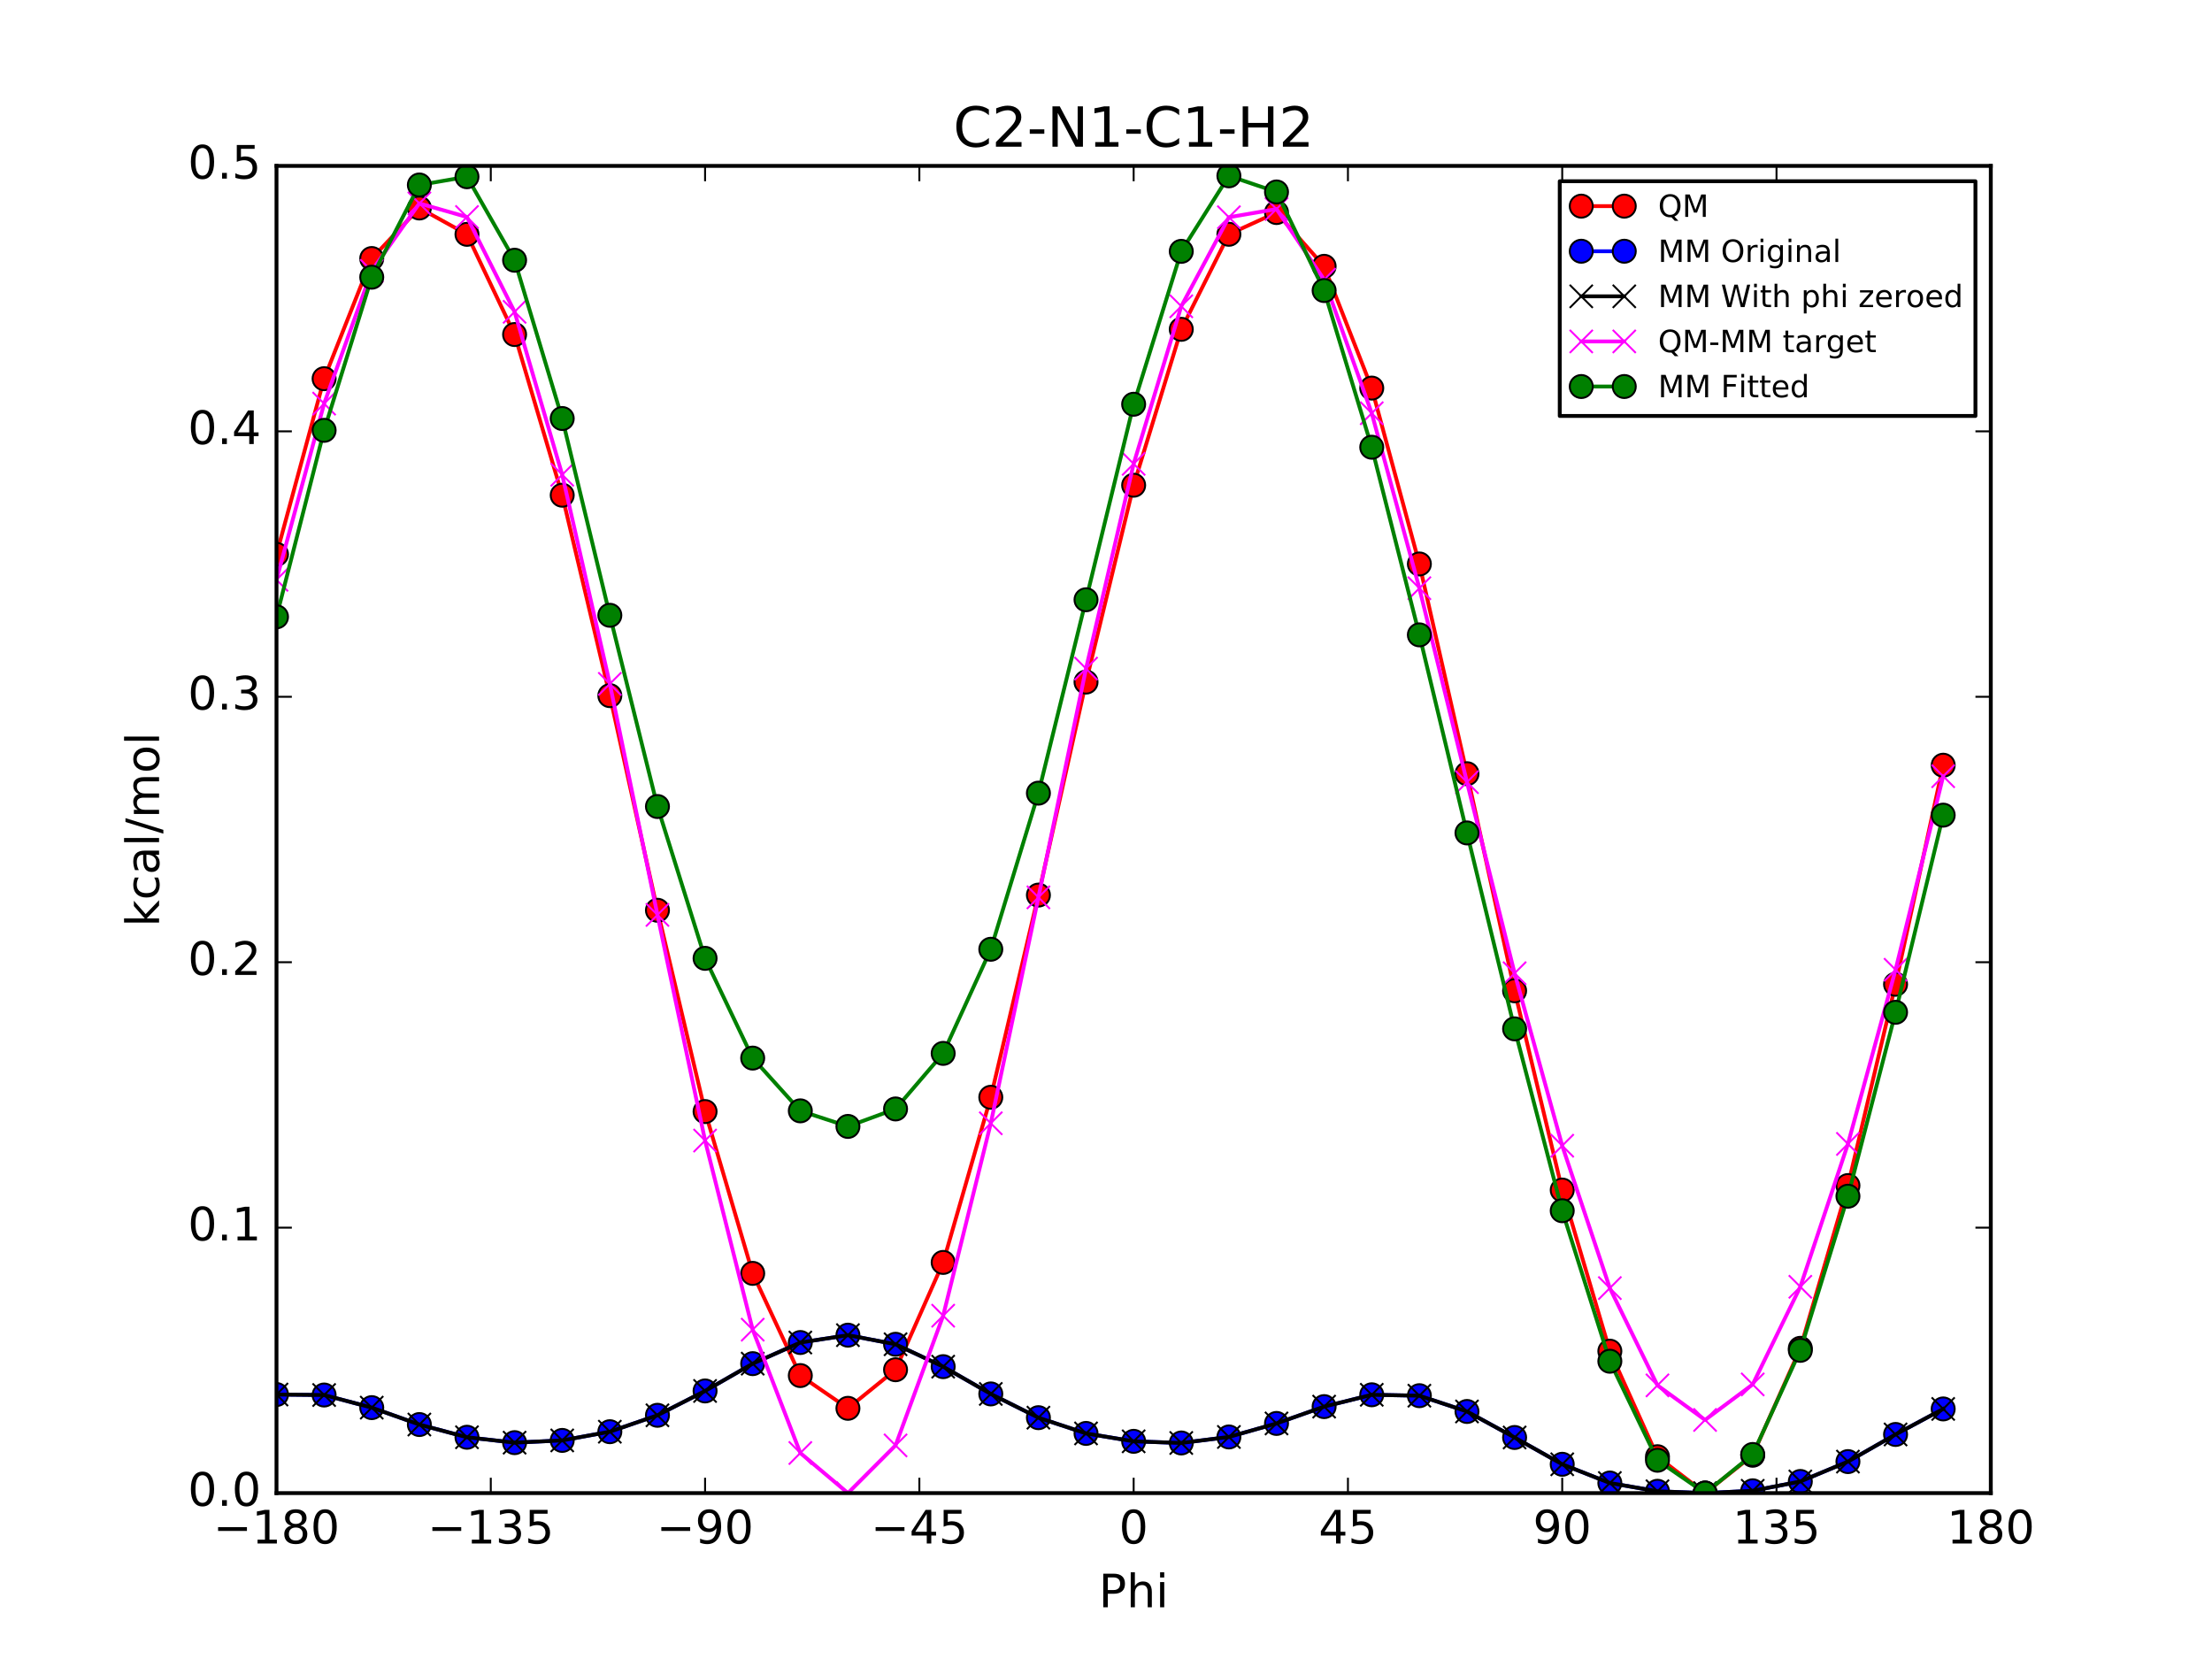 <?xml version="1.0" encoding="utf-8" standalone="no"?>
<!DOCTYPE svg PUBLIC "-//W3C//DTD SVG 1.1//EN"
  "http://www.w3.org/Graphics/SVG/1.1/DTD/svg11.dtd">
<!-- Created with matplotlib (http://matplotlib.org/) -->
<svg height="432pt" version="1.1" viewBox="0 0 576 432" width="576pt" xmlns="http://www.w3.org/2000/svg" xmlns:xlink="http://www.w3.org/1999/xlink">
 <defs>
  <style type="text/css">
*{stroke-linecap:butt;stroke-linejoin:round;stroke-miterlimit:100000;}
  </style>
 </defs>
 <g id="figure_1">
  <g id="patch_1">
   <path d="M 0 432 
L 576 432 
L 576 0 
L 0 0 
z
" style="fill:#ffffff;"/>
  </g>
  <g id="axes_1">
   <g id="patch_2">
    <path d="M 72 388.8 
L 518.4 388.8 
L 518.4 43.2 
L 72 43.2 
z
" style="fill:#ffffff;"/>
   </g>
   <g id="line2d_1">
    <path clip-path="url(#pc2eb794cde)" d="M 72 144.359 
L 84.4 98.611 
L 96.8 67.319 
L 109.2 54.163 
L 121.6 61.018 
L 134 87.11 
L 146.4 128.952 
L 158.8 181.144 
L 171.2 237.031 
L 183.6 289.451 
L 196 331.583 
L 208.4 358.195 
L 220.8 366.724 
L 233.2 356.677 
L 245.6 328.731 
L 258 285.728 
L 270.4 233.08 
L 282.8 177.614 
L 295.2 126.351 
L 307.6 85.756 
L 320 61.005 
L 332.4 55.344 
L 344.8 69.349 
L 357.2 101.059 
L 369.6 146.856 
L 382 201.471 
L 394.4 257.998 
L 406.8 309.888 
L 419.2 351.844 
L 431.6 379.321 
L 444 388.8 
L 456.4 378.946 
L 468.8 351.098 
L 481.2 308.717 
L 493.6 256.303 
L 506 199.259 
" style="fill:none;stroke:#ff0000;stroke-linecap:square;"/>
    <defs>
     <path d="M 0 3 
C 0.796 3 1.559 2.684 2.121 2.121 
C 2.684 1.559 3 0.796 3 0 
C 3 -0.796 2.684 -1.559 2.121 -2.121 
C 1.559 -2.684 0.796 -3 0 -3 
C -0.796 -3 -1.559 -2.684 -2.121 -2.121 
C -2.684 -1.559 -3 -0.796 -3 0 
C -3 0.796 -2.684 1.559 -2.121 2.121 
C -1.559 2.684 -0.796 3 0 3 
z
" id="mf3c211e525" style="stroke:#000000;stroke-width:0.5;"/>
    </defs>
    <g clip-path="url(#pc2eb794cde)">
     <use style="fill:#ff0000;stroke:#000000;stroke-width:0.5;" x="72" xlink:href="#mf3c211e525" y="144.359"/>
     <use style="fill:#ff0000;stroke:#000000;stroke-width:0.5;" x="84.4" xlink:href="#mf3c211e525" y="98.611"/>
     <use style="fill:#ff0000;stroke:#000000;stroke-width:0.5;" x="96.8" xlink:href="#mf3c211e525" y="67.319"/>
     <use style="fill:#ff0000;stroke:#000000;stroke-width:0.5;" x="109.2" xlink:href="#mf3c211e525" y="54.163"/>
     <use style="fill:#ff0000;stroke:#000000;stroke-width:0.5;" x="121.6" xlink:href="#mf3c211e525" y="61.018"/>
     <use style="fill:#ff0000;stroke:#000000;stroke-width:0.5;" x="134" xlink:href="#mf3c211e525" y="87.11"/>
     <use style="fill:#ff0000;stroke:#000000;stroke-width:0.5;" x="146.4" xlink:href="#mf3c211e525" y="128.952"/>
     <use style="fill:#ff0000;stroke:#000000;stroke-width:0.5;" x="158.8" xlink:href="#mf3c211e525" y="181.144"/>
     <use style="fill:#ff0000;stroke:#000000;stroke-width:0.5;" x="171.2" xlink:href="#mf3c211e525" y="237.031"/>
     <use style="fill:#ff0000;stroke:#000000;stroke-width:0.5;" x="183.6" xlink:href="#mf3c211e525" y="289.451"/>
     <use style="fill:#ff0000;stroke:#000000;stroke-width:0.5;" x="196" xlink:href="#mf3c211e525" y="331.583"/>
     <use style="fill:#ff0000;stroke:#000000;stroke-width:0.5;" x="208.4" xlink:href="#mf3c211e525" y="358.195"/>
     <use style="fill:#ff0000;stroke:#000000;stroke-width:0.5;" x="220.8" xlink:href="#mf3c211e525" y="366.724"/>
     <use style="fill:#ff0000;stroke:#000000;stroke-width:0.5;" x="233.2" xlink:href="#mf3c211e525" y="356.677"/>
     <use style="fill:#ff0000;stroke:#000000;stroke-width:0.5;" x="245.6" xlink:href="#mf3c211e525" y="328.731"/>
     <use style="fill:#ff0000;stroke:#000000;stroke-width:0.5;" x="258" xlink:href="#mf3c211e525" y="285.728"/>
     <use style="fill:#ff0000;stroke:#000000;stroke-width:0.5;" x="270.4" xlink:href="#mf3c211e525" y="233.08"/>
     <use style="fill:#ff0000;stroke:#000000;stroke-width:0.5;" x="282.8" xlink:href="#mf3c211e525" y="177.614"/>
     <use style="fill:#ff0000;stroke:#000000;stroke-width:0.5;" x="295.2" xlink:href="#mf3c211e525" y="126.351"/>
     <use style="fill:#ff0000;stroke:#000000;stroke-width:0.5;" x="307.6" xlink:href="#mf3c211e525" y="85.756"/>
     <use style="fill:#ff0000;stroke:#000000;stroke-width:0.5;" x="320" xlink:href="#mf3c211e525" y="61.005"/>
     <use style="fill:#ff0000;stroke:#000000;stroke-width:0.5;" x="332.4" xlink:href="#mf3c211e525" y="55.344"/>
     <use style="fill:#ff0000;stroke:#000000;stroke-width:0.5;" x="344.8" xlink:href="#mf3c211e525" y="69.349"/>
     <use style="fill:#ff0000;stroke:#000000;stroke-width:0.5;" x="357.2" xlink:href="#mf3c211e525" y="101.059"/>
     <use style="fill:#ff0000;stroke:#000000;stroke-width:0.5;" x="369.6" xlink:href="#mf3c211e525" y="146.856"/>
     <use style="fill:#ff0000;stroke:#000000;stroke-width:0.5;" x="382" xlink:href="#mf3c211e525" y="201.471"/>
     <use style="fill:#ff0000;stroke:#000000;stroke-width:0.5;" x="394.4" xlink:href="#mf3c211e525" y="257.998"/>
     <use style="fill:#ff0000;stroke:#000000;stroke-width:0.5;" x="406.8" xlink:href="#mf3c211e525" y="309.888"/>
     <use style="fill:#ff0000;stroke:#000000;stroke-width:0.5;" x="419.2" xlink:href="#mf3c211e525" y="351.844"/>
     <use style="fill:#ff0000;stroke:#000000;stroke-width:0.5;" x="431.6" xlink:href="#mf3c211e525" y="379.321"/>
     <use style="fill:#ff0000;stroke:#000000;stroke-width:0.5;" x="444" xlink:href="#mf3c211e525" y="388.8"/>
     <use style="fill:#ff0000;stroke:#000000;stroke-width:0.5;" x="456.4" xlink:href="#mf3c211e525" y="378.946"/>
     <use style="fill:#ff0000;stroke:#000000;stroke-width:0.5;" x="468.8" xlink:href="#mf3c211e525" y="351.098"/>
     <use style="fill:#ff0000;stroke:#000000;stroke-width:0.5;" x="481.2" xlink:href="#mf3c211e525" y="308.717"/>
     <use style="fill:#ff0000;stroke:#000000;stroke-width:0.5;" x="493.6" xlink:href="#mf3c211e525" y="256.303"/>
     <use style="fill:#ff0000;stroke:#000000;stroke-width:0.5;" x="506" xlink:href="#mf3c211e525" y="199.259"/>
    </g>
   </g>
   <g id="line2d_2">
    <path clip-path="url(#pc2eb794cde)" d="M 72 363.133 
L 84.4 363.26 
L 96.8 366.544 
L 109.2 370.946 
L 121.6 374.258 
L 134 375.662 
L 146.4 375.081 
L 158.8 372.811 
L 171.2 368.539 
L 183.6 362.201 
L 196 355.092 
L 208.4 349.589 
L 220.8 347.673 
L 233.2 350.047 
L 245.6 355.875 
L 258 362.976 
L 270.4 369.159 
L 282.8 373.258 
L 295.2 375.319 
L 307.6 375.747 
L 320 374.182 
L 332.4 370.659 
L 344.8 366.279 
L 357.2 363.2 
L 369.6 363.434 
L 382 367.543 
L 394.4 374.319 
L 406.8 381.295 
L 419.2 386.174 
L 431.6 388.325 
L 444 388.8 
L 456.4 388.2 
L 468.8 385.77 
L 481.2 380.595 
L 493.6 373.529 
L 506 366.883 
" style="fill:none;stroke:#0000ff;stroke-linecap:square;"/>
    <defs>
     <path d="M 0 3 
C 0.796 3 1.559 2.684 2.121 2.121 
C 2.684 1.559 3 0.796 3 0 
C 3 -0.796 2.684 -1.559 2.121 -2.121 
C 1.559 -2.684 0.796 -3 0 -3 
C -0.796 -3 -1.559 -2.684 -2.121 -2.121 
C -2.684 -1.559 -3 -0.796 -3 0 
C -3 0.796 -2.684 1.559 -2.121 2.121 
C -1.559 2.684 -0.796 3 0 3 
z
" id="m247874d8a3" style="stroke:#000000;stroke-width:0.5;"/>
    </defs>
    <g clip-path="url(#pc2eb794cde)">
     <use style="fill:#0000ff;stroke:#000000;stroke-width:0.5;" x="72" xlink:href="#m247874d8a3" y="363.133"/>
     <use style="fill:#0000ff;stroke:#000000;stroke-width:0.5;" x="84.4" xlink:href="#m247874d8a3" y="363.26"/>
     <use style="fill:#0000ff;stroke:#000000;stroke-width:0.5;" x="96.8" xlink:href="#m247874d8a3" y="366.544"/>
     <use style="fill:#0000ff;stroke:#000000;stroke-width:0.5;" x="109.2" xlink:href="#m247874d8a3" y="370.946"/>
     <use style="fill:#0000ff;stroke:#000000;stroke-width:0.5;" x="121.6" xlink:href="#m247874d8a3" y="374.258"/>
     <use style="fill:#0000ff;stroke:#000000;stroke-width:0.5;" x="134" xlink:href="#m247874d8a3" y="375.662"/>
     <use style="fill:#0000ff;stroke:#000000;stroke-width:0.5;" x="146.4" xlink:href="#m247874d8a3" y="375.081"/>
     <use style="fill:#0000ff;stroke:#000000;stroke-width:0.5;" x="158.8" xlink:href="#m247874d8a3" y="372.811"/>
     <use style="fill:#0000ff;stroke:#000000;stroke-width:0.5;" x="171.2" xlink:href="#m247874d8a3" y="368.539"/>
     <use style="fill:#0000ff;stroke:#000000;stroke-width:0.5;" x="183.6" xlink:href="#m247874d8a3" y="362.201"/>
     <use style="fill:#0000ff;stroke:#000000;stroke-width:0.5;" x="196" xlink:href="#m247874d8a3" y="355.092"/>
     <use style="fill:#0000ff;stroke:#000000;stroke-width:0.5;" x="208.4" xlink:href="#m247874d8a3" y="349.589"/>
     <use style="fill:#0000ff;stroke:#000000;stroke-width:0.5;" x="220.8" xlink:href="#m247874d8a3" y="347.673"/>
     <use style="fill:#0000ff;stroke:#000000;stroke-width:0.5;" x="233.2" xlink:href="#m247874d8a3" y="350.047"/>
     <use style="fill:#0000ff;stroke:#000000;stroke-width:0.5;" x="245.6" xlink:href="#m247874d8a3" y="355.875"/>
     <use style="fill:#0000ff;stroke:#000000;stroke-width:0.5;" x="258" xlink:href="#m247874d8a3" y="362.976"/>
     <use style="fill:#0000ff;stroke:#000000;stroke-width:0.5;" x="270.4" xlink:href="#m247874d8a3" y="369.159"/>
     <use style="fill:#0000ff;stroke:#000000;stroke-width:0.5;" x="282.8" xlink:href="#m247874d8a3" y="373.258"/>
     <use style="fill:#0000ff;stroke:#000000;stroke-width:0.5;" x="295.2" xlink:href="#m247874d8a3" y="375.319"/>
     <use style="fill:#0000ff;stroke:#000000;stroke-width:0.5;" x="307.6" xlink:href="#m247874d8a3" y="375.747"/>
     <use style="fill:#0000ff;stroke:#000000;stroke-width:0.5;" x="320" xlink:href="#m247874d8a3" y="374.182"/>
     <use style="fill:#0000ff;stroke:#000000;stroke-width:0.5;" x="332.4" xlink:href="#m247874d8a3" y="370.659"/>
     <use style="fill:#0000ff;stroke:#000000;stroke-width:0.5;" x="344.8" xlink:href="#m247874d8a3" y="366.279"/>
     <use style="fill:#0000ff;stroke:#000000;stroke-width:0.5;" x="357.2" xlink:href="#m247874d8a3" y="363.2"/>
     <use style="fill:#0000ff;stroke:#000000;stroke-width:0.5;" x="369.6" xlink:href="#m247874d8a3" y="363.434"/>
     <use style="fill:#0000ff;stroke:#000000;stroke-width:0.5;" x="382" xlink:href="#m247874d8a3" y="367.543"/>
     <use style="fill:#0000ff;stroke:#000000;stroke-width:0.5;" x="394.4" xlink:href="#m247874d8a3" y="374.319"/>
     <use style="fill:#0000ff;stroke:#000000;stroke-width:0.5;" x="406.8" xlink:href="#m247874d8a3" y="381.295"/>
     <use style="fill:#0000ff;stroke:#000000;stroke-width:0.5;" x="419.2" xlink:href="#m247874d8a3" y="386.174"/>
     <use style="fill:#0000ff;stroke:#000000;stroke-width:0.5;" x="431.6" xlink:href="#m247874d8a3" y="388.325"/>
     <use style="fill:#0000ff;stroke:#000000;stroke-width:0.5;" x="444" xlink:href="#m247874d8a3" y="388.8"/>
     <use style="fill:#0000ff;stroke:#000000;stroke-width:0.5;" x="456.4" xlink:href="#m247874d8a3" y="388.2"/>
     <use style="fill:#0000ff;stroke:#000000;stroke-width:0.5;" x="468.8" xlink:href="#m247874d8a3" y="385.77"/>
     <use style="fill:#0000ff;stroke:#000000;stroke-width:0.5;" x="481.2" xlink:href="#m247874d8a3" y="380.595"/>
     <use style="fill:#0000ff;stroke:#000000;stroke-width:0.5;" x="493.6" xlink:href="#m247874d8a3" y="373.529"/>
     <use style="fill:#0000ff;stroke:#000000;stroke-width:0.5;" x="506" xlink:href="#m247874d8a3" y="366.883"/>
    </g>
   </g>
   <g id="line2d_3">
    <path clip-path="url(#pc2eb794cde)" d="M 72 363.133 
L 84.4 363.26 
L 96.8 366.544 
L 109.2 370.946 
L 121.6 374.258 
L 134 375.662 
L 146.4 375.081 
L 158.8 372.811 
L 171.2 368.539 
L 183.6 362.201 
L 196 355.092 
L 208.4 349.589 
L 220.8 347.673 
L 233.2 350.047 
L 245.6 355.875 
L 258 362.976 
L 270.4 369.159 
L 282.8 373.258 
L 295.2 375.319 
L 307.6 375.747 
L 320 374.182 
L 332.4 370.659 
L 344.8 366.279 
L 357.2 363.2 
L 369.6 363.434 
L 382 367.543 
L 394.4 374.319 
L 406.8 381.295 
L 419.2 386.174 
L 431.6 388.325 
L 444 388.8 
L 456.4 388.2 
L 468.8 385.77 
L 481.2 380.595 
L 493.6 373.529 
L 506 366.883 
" style="fill:none;stroke:#000000;stroke-linecap:square;"/>
    <defs>
     <path d="M -3 3 
L 3 -3 
M -3 -3 
L 3 3 
" id="m0ebfe160ae" style="stroke:#000000;stroke-width:0.5;"/>
    </defs>
    <g clip-path="url(#pc2eb794cde)">
     <use style="stroke:#000000;stroke-width:0.5;" x="72" xlink:href="#m0ebfe160ae" y="363.133"/>
     <use style="stroke:#000000;stroke-width:0.5;" x="84.4" xlink:href="#m0ebfe160ae" y="363.26"/>
     <use style="stroke:#000000;stroke-width:0.5;" x="96.8" xlink:href="#m0ebfe160ae" y="366.544"/>
     <use style="stroke:#000000;stroke-width:0.5;" x="109.2" xlink:href="#m0ebfe160ae" y="370.946"/>
     <use style="stroke:#000000;stroke-width:0.5;" x="121.6" xlink:href="#m0ebfe160ae" y="374.258"/>
     <use style="stroke:#000000;stroke-width:0.5;" x="134" xlink:href="#m0ebfe160ae" y="375.662"/>
     <use style="stroke:#000000;stroke-width:0.5;" x="146.4" xlink:href="#m0ebfe160ae" y="375.081"/>
     <use style="stroke:#000000;stroke-width:0.5;" x="158.8" xlink:href="#m0ebfe160ae" y="372.811"/>
     <use style="stroke:#000000;stroke-width:0.5;" x="171.2" xlink:href="#m0ebfe160ae" y="368.539"/>
     <use style="stroke:#000000;stroke-width:0.5;" x="183.6" xlink:href="#m0ebfe160ae" y="362.201"/>
     <use style="stroke:#000000;stroke-width:0.5;" x="196" xlink:href="#m0ebfe160ae" y="355.092"/>
     <use style="stroke:#000000;stroke-width:0.5;" x="208.4" xlink:href="#m0ebfe160ae" y="349.589"/>
     <use style="stroke:#000000;stroke-width:0.5;" x="220.8" xlink:href="#m0ebfe160ae" y="347.673"/>
     <use style="stroke:#000000;stroke-width:0.5;" x="233.2" xlink:href="#m0ebfe160ae" y="350.047"/>
     <use style="stroke:#000000;stroke-width:0.5;" x="245.6" xlink:href="#m0ebfe160ae" y="355.875"/>
     <use style="stroke:#000000;stroke-width:0.5;" x="258" xlink:href="#m0ebfe160ae" y="362.976"/>
     <use style="stroke:#000000;stroke-width:0.5;" x="270.4" xlink:href="#m0ebfe160ae" y="369.159"/>
     <use style="stroke:#000000;stroke-width:0.5;" x="282.8" xlink:href="#m0ebfe160ae" y="373.258"/>
     <use style="stroke:#000000;stroke-width:0.5;" x="295.2" xlink:href="#m0ebfe160ae" y="375.319"/>
     <use style="stroke:#000000;stroke-width:0.5;" x="307.6" xlink:href="#m0ebfe160ae" y="375.747"/>
     <use style="stroke:#000000;stroke-width:0.5;" x="320" xlink:href="#m0ebfe160ae" y="374.182"/>
     <use style="stroke:#000000;stroke-width:0.5;" x="332.4" xlink:href="#m0ebfe160ae" y="370.659"/>
     <use style="stroke:#000000;stroke-width:0.5;" x="344.8" xlink:href="#m0ebfe160ae" y="366.279"/>
     <use style="stroke:#000000;stroke-width:0.5;" x="357.2" xlink:href="#m0ebfe160ae" y="363.2"/>
     <use style="stroke:#000000;stroke-width:0.5;" x="369.6" xlink:href="#m0ebfe160ae" y="363.434"/>
     <use style="stroke:#000000;stroke-width:0.5;" x="382" xlink:href="#m0ebfe160ae" y="367.543"/>
     <use style="stroke:#000000;stroke-width:0.5;" x="394.4" xlink:href="#m0ebfe160ae" y="374.319"/>
     <use style="stroke:#000000;stroke-width:0.5;" x="406.8" xlink:href="#m0ebfe160ae" y="381.295"/>
     <use style="stroke:#000000;stroke-width:0.5;" x="419.2" xlink:href="#m0ebfe160ae" y="386.174"/>
     <use style="stroke:#000000;stroke-width:0.5;" x="431.6" xlink:href="#m0ebfe160ae" y="388.325"/>
     <use style="stroke:#000000;stroke-width:0.5;" x="444" xlink:href="#m0ebfe160ae" y="388.8"/>
     <use style="stroke:#000000;stroke-width:0.5;" x="456.4" xlink:href="#m0ebfe160ae" y="388.2"/>
     <use style="stroke:#000000;stroke-width:0.5;" x="468.8" xlink:href="#m0ebfe160ae" y="385.77"/>
     <use style="stroke:#000000;stroke-width:0.5;" x="481.2" xlink:href="#m0ebfe160ae" y="380.595"/>
     <use style="stroke:#000000;stroke-width:0.5;" x="493.6" xlink:href="#m0ebfe160ae" y="373.529"/>
     <use style="stroke:#000000;stroke-width:0.5;" x="506" xlink:href="#m0ebfe160ae" y="366.883"/>
    </g>
   </g>
   <g id="line2d_4">
    <path clip-path="url(#pc2eb794cde)" d="M 72 150.975 
L 84.4 105.1 
L 96.8 70.525 
L 109.2 52.967 
L 121.6 56.51 
L 134 81.197 
L 146.4 123.62 
L 158.8 178.083 
L 171.2 238.241 
L 183.6 296.999 
L 196 346.24 
L 208.4 378.356 
L 220.8 388.8 
L 233.2 376.38 
L 245.6 342.605 
L 258 292.501 
L 270.4 233.671 
L 282.8 174.106 
L 295.2 120.782 
L 307.6 79.758 
L 320 56.572 
L 332.4 54.434 
L 344.8 72.819 
L 357.2 107.608 
L 369.6 153.172 
L 382 203.677 
L 394.4 253.428 
L 406.8 298.342 
L 419.2 335.42 
L 431.6 360.746 
L 444 369.749 
L 456.4 360.496 
L 468.8 335.077 
L 481.2 297.871 
L 493.6 252.523 
L 506 202.126 
" style="fill:none;stroke:#ff00ff;stroke-linecap:square;"/>
    <defs>
     <path d="M -3 3 
L 3 -3 
M -3 -3 
L 3 3 
" id="me511b43623" style="stroke:#ff00ff;stroke-width:0.5;"/>
    </defs>
    <g clip-path="url(#pc2eb794cde)">
     <use style="fill:#ff00ff;stroke:#ff00ff;stroke-width:0.5;" x="72" xlink:href="#me511b43623" y="150.975"/>
     <use style="fill:#ff00ff;stroke:#ff00ff;stroke-width:0.5;" x="84.4" xlink:href="#me511b43623" y="105.1"/>
     <use style="fill:#ff00ff;stroke:#ff00ff;stroke-width:0.5;" x="96.8" xlink:href="#me511b43623" y="70.525"/>
     <use style="fill:#ff00ff;stroke:#ff00ff;stroke-width:0.5;" x="109.2" xlink:href="#me511b43623" y="52.967"/>
     <use style="fill:#ff00ff;stroke:#ff00ff;stroke-width:0.5;" x="121.6" xlink:href="#me511b43623" y="56.51"/>
     <use style="fill:#ff00ff;stroke:#ff00ff;stroke-width:0.5;" x="134" xlink:href="#me511b43623" y="81.197"/>
     <use style="fill:#ff00ff;stroke:#ff00ff;stroke-width:0.5;" x="146.4" xlink:href="#me511b43623" y="123.62"/>
     <use style="fill:#ff00ff;stroke:#ff00ff;stroke-width:0.5;" x="158.8" xlink:href="#me511b43623" y="178.083"/>
     <use style="fill:#ff00ff;stroke:#ff00ff;stroke-width:0.5;" x="171.2" xlink:href="#me511b43623" y="238.241"/>
     <use style="fill:#ff00ff;stroke:#ff00ff;stroke-width:0.5;" x="183.6" xlink:href="#me511b43623" y="296.999"/>
     <use style="fill:#ff00ff;stroke:#ff00ff;stroke-width:0.5;" x="196" xlink:href="#me511b43623" y="346.24"/>
     <use style="fill:#ff00ff;stroke:#ff00ff;stroke-width:0.5;" x="208.4" xlink:href="#me511b43623" y="378.356"/>
     <use style="fill:#ff00ff;stroke:#ff00ff;stroke-width:0.5;" x="220.8" xlink:href="#me511b43623" y="388.8"/>
     <use style="fill:#ff00ff;stroke:#ff00ff;stroke-width:0.5;" x="233.2" xlink:href="#me511b43623" y="376.38"/>
     <use style="fill:#ff00ff;stroke:#ff00ff;stroke-width:0.5;" x="245.6" xlink:href="#me511b43623" y="342.605"/>
     <use style="fill:#ff00ff;stroke:#ff00ff;stroke-width:0.5;" x="258" xlink:href="#me511b43623" y="292.501"/>
     <use style="fill:#ff00ff;stroke:#ff00ff;stroke-width:0.5;" x="270.4" xlink:href="#me511b43623" y="233.671"/>
     <use style="fill:#ff00ff;stroke:#ff00ff;stroke-width:0.5;" x="282.8" xlink:href="#me511b43623" y="174.106"/>
     <use style="fill:#ff00ff;stroke:#ff00ff;stroke-width:0.5;" x="295.2" xlink:href="#me511b43623" y="120.782"/>
     <use style="fill:#ff00ff;stroke:#ff00ff;stroke-width:0.5;" x="307.6" xlink:href="#me511b43623" y="79.758"/>
     <use style="fill:#ff00ff;stroke:#ff00ff;stroke-width:0.5;" x="320" xlink:href="#me511b43623" y="56.572"/>
     <use style="fill:#ff00ff;stroke:#ff00ff;stroke-width:0.5;" x="332.4" xlink:href="#me511b43623" y="54.434"/>
     <use style="fill:#ff00ff;stroke:#ff00ff;stroke-width:0.5;" x="344.8" xlink:href="#me511b43623" y="72.819"/>
     <use style="fill:#ff00ff;stroke:#ff00ff;stroke-width:0.5;" x="357.2" xlink:href="#me511b43623" y="107.608"/>
     <use style="fill:#ff00ff;stroke:#ff00ff;stroke-width:0.5;" x="369.6" xlink:href="#me511b43623" y="153.172"/>
     <use style="fill:#ff00ff;stroke:#ff00ff;stroke-width:0.5;" x="382" xlink:href="#me511b43623" y="203.677"/>
     <use style="fill:#ff00ff;stroke:#ff00ff;stroke-width:0.5;" x="394.4" xlink:href="#me511b43623" y="253.428"/>
     <use style="fill:#ff00ff;stroke:#ff00ff;stroke-width:0.5;" x="406.8" xlink:href="#me511b43623" y="298.342"/>
     <use style="fill:#ff00ff;stroke:#ff00ff;stroke-width:0.5;" x="419.2" xlink:href="#me511b43623" y="335.42"/>
     <use style="fill:#ff00ff;stroke:#ff00ff;stroke-width:0.5;" x="431.6" xlink:href="#me511b43623" y="360.746"/>
     <use style="fill:#ff00ff;stroke:#ff00ff;stroke-width:0.5;" x="444" xlink:href="#me511b43623" y="369.749"/>
     <use style="fill:#ff00ff;stroke:#ff00ff;stroke-width:0.5;" x="456.4" xlink:href="#me511b43623" y="360.496"/>
     <use style="fill:#ff00ff;stroke:#ff00ff;stroke-width:0.5;" x="468.8" xlink:href="#me511b43623" y="335.077"/>
     <use style="fill:#ff00ff;stroke:#ff00ff;stroke-width:0.5;" x="481.2" xlink:href="#me511b43623" y="297.871"/>
     <use style="fill:#ff00ff;stroke:#ff00ff;stroke-width:0.5;" x="493.6" xlink:href="#me511b43623" y="252.523"/>
     <use style="fill:#ff00ff;stroke:#ff00ff;stroke-width:0.5;" x="506" xlink:href="#me511b43623" y="202.126"/>
    </g>
   </g>
   <g id="line2d_5">
    <path clip-path="url(#pc2eb794cde)" d="M 72 160.621 
L 84.4 112.058 
L 96.8 72.177 
L 109.2 48.169 
L 121.6 46.023 
L 134 67.764 
L 146.4 108.98 
L 158.8 160.22 
L 171.2 210.014 
L 183.6 249.55 
L 196 275.525 
L 208.4 289.262 
L 220.8 293.316 
L 233.2 288.768 
L 245.6 274.298 
L 258 247.186 
L 270.4 206.534 
L 282.8 156.175 
L 295.2 105.266 
L 307.6 65.45 
L 320 45.785 
L 332.4 49.985 
L 344.8 75.658 
L 357.2 116.459 
L 369.6 165.317 
L 382 216.893 
L 394.4 267.912 
L 406.8 315.273 
L 419.2 354.464 
L 431.6 380.248 
L 444 388.8 
L 456.4 378.743 
L 468.8 351.627 
L 481.2 311.49 
L 493.6 263.601 
L 506 212.264 
" style="fill:none;stroke:#008000;stroke-linecap:square;"/>
    <defs>
     <path d="M 0 3 
C 0.796 3 1.559 2.684 2.121 2.121 
C 2.684 1.559 3 0.796 3 0 
C 3 -0.796 2.684 -1.559 2.121 -2.121 
C 1.559 -2.684 0.796 -3 0 -3 
C -0.796 -3 -1.559 -2.684 -2.121 -2.121 
C -2.684 -1.559 -3 -0.796 -3 0 
C -3 0.796 -2.684 1.559 -2.121 2.121 
C -1.559 2.684 -0.796 3 0 3 
z
" id="m33dec39a72" style="stroke:#000000;stroke-width:0.5;"/>
    </defs>
    <g clip-path="url(#pc2eb794cde)">
     <use style="fill:#008000;stroke:#000000;stroke-width:0.5;" x="72" xlink:href="#m33dec39a72" y="160.621"/>
     <use style="fill:#008000;stroke:#000000;stroke-width:0.5;" x="84.4" xlink:href="#m33dec39a72" y="112.058"/>
     <use style="fill:#008000;stroke:#000000;stroke-width:0.5;" x="96.8" xlink:href="#m33dec39a72" y="72.177"/>
     <use style="fill:#008000;stroke:#000000;stroke-width:0.5;" x="109.2" xlink:href="#m33dec39a72" y="48.169"/>
     <use style="fill:#008000;stroke:#000000;stroke-width:0.5;" x="121.6" xlink:href="#m33dec39a72" y="46.023"/>
     <use style="fill:#008000;stroke:#000000;stroke-width:0.5;" x="134" xlink:href="#m33dec39a72" y="67.764"/>
     <use style="fill:#008000;stroke:#000000;stroke-width:0.5;" x="146.4" xlink:href="#m33dec39a72" y="108.98"/>
     <use style="fill:#008000;stroke:#000000;stroke-width:0.5;" x="158.8" xlink:href="#m33dec39a72" y="160.22"/>
     <use style="fill:#008000;stroke:#000000;stroke-width:0.5;" x="171.2" xlink:href="#m33dec39a72" y="210.014"/>
     <use style="fill:#008000;stroke:#000000;stroke-width:0.5;" x="183.6" xlink:href="#m33dec39a72" y="249.55"/>
     <use style="fill:#008000;stroke:#000000;stroke-width:0.5;" x="196" xlink:href="#m33dec39a72" y="275.525"/>
     <use style="fill:#008000;stroke:#000000;stroke-width:0.5;" x="208.4" xlink:href="#m33dec39a72" y="289.262"/>
     <use style="fill:#008000;stroke:#000000;stroke-width:0.5;" x="220.8" xlink:href="#m33dec39a72" y="293.316"/>
     <use style="fill:#008000;stroke:#000000;stroke-width:0.5;" x="233.2" xlink:href="#m33dec39a72" y="288.768"/>
     <use style="fill:#008000;stroke:#000000;stroke-width:0.5;" x="245.6" xlink:href="#m33dec39a72" y="274.298"/>
     <use style="fill:#008000;stroke:#000000;stroke-width:0.5;" x="258" xlink:href="#m33dec39a72" y="247.186"/>
     <use style="fill:#008000;stroke:#000000;stroke-width:0.5;" x="270.4" xlink:href="#m33dec39a72" y="206.534"/>
     <use style="fill:#008000;stroke:#000000;stroke-width:0.5;" x="282.8" xlink:href="#m33dec39a72" y="156.175"/>
     <use style="fill:#008000;stroke:#000000;stroke-width:0.5;" x="295.2" xlink:href="#m33dec39a72" y="105.266"/>
     <use style="fill:#008000;stroke:#000000;stroke-width:0.5;" x="307.6" xlink:href="#m33dec39a72" y="65.45"/>
     <use style="fill:#008000;stroke:#000000;stroke-width:0.5;" x="320" xlink:href="#m33dec39a72" y="45.785"/>
     <use style="fill:#008000;stroke:#000000;stroke-width:0.5;" x="332.4" xlink:href="#m33dec39a72" y="49.985"/>
     <use style="fill:#008000;stroke:#000000;stroke-width:0.5;" x="344.8" xlink:href="#m33dec39a72" y="75.658"/>
     <use style="fill:#008000;stroke:#000000;stroke-width:0.5;" x="357.2" xlink:href="#m33dec39a72" y="116.459"/>
     <use style="fill:#008000;stroke:#000000;stroke-width:0.5;" x="369.6" xlink:href="#m33dec39a72" y="165.317"/>
     <use style="fill:#008000;stroke:#000000;stroke-width:0.5;" x="382" xlink:href="#m33dec39a72" y="216.893"/>
     <use style="fill:#008000;stroke:#000000;stroke-width:0.5;" x="394.4" xlink:href="#m33dec39a72" y="267.912"/>
     <use style="fill:#008000;stroke:#000000;stroke-width:0.5;" x="406.8" xlink:href="#m33dec39a72" y="315.273"/>
     <use style="fill:#008000;stroke:#000000;stroke-width:0.5;" x="419.2" xlink:href="#m33dec39a72" y="354.464"/>
     <use style="fill:#008000;stroke:#000000;stroke-width:0.5;" x="431.6" xlink:href="#m33dec39a72" y="380.248"/>
     <use style="fill:#008000;stroke:#000000;stroke-width:0.5;" x="444" xlink:href="#m33dec39a72" y="388.8"/>
     <use style="fill:#008000;stroke:#000000;stroke-width:0.5;" x="456.4" xlink:href="#m33dec39a72" y="378.743"/>
     <use style="fill:#008000;stroke:#000000;stroke-width:0.5;" x="468.8" xlink:href="#m33dec39a72" y="351.627"/>
     <use style="fill:#008000;stroke:#000000;stroke-width:0.5;" x="481.2" xlink:href="#m33dec39a72" y="311.49"/>
     <use style="fill:#008000;stroke:#000000;stroke-width:0.5;" x="493.6" xlink:href="#m33dec39a72" y="263.601"/>
     <use style="fill:#008000;stroke:#000000;stroke-width:0.5;" x="506" xlink:href="#m33dec39a72" y="212.264"/>
    </g>
   </g>
   <g id="patch_3">
    <path d="M 72 43.2 
L 518.4 43.2 
" style="fill:none;stroke:#000000;stroke-linecap:square;stroke-linejoin:miter;"/>
   </g>
   <g id="patch_4">
    <path d="M 72 388.8 
L 72 43.2 
" style="fill:none;stroke:#000000;stroke-linecap:square;stroke-linejoin:miter;"/>
   </g>
   <g id="patch_5">
    <path d="M 518.4 388.8 
L 518.4 43.2 
" style="fill:none;stroke:#000000;stroke-linecap:square;stroke-linejoin:miter;"/>
   </g>
   <g id="patch_6">
    <path d="M 72 388.8 
L 518.4 388.8 
" style="fill:none;stroke:#000000;stroke-linecap:square;stroke-linejoin:miter;"/>
   </g>
   <g id="matplotlib.axis_1">
    <g id="xtick_1">
     <g id="line2d_6">
      <defs>
       <path d="M 0 0 
L 0 -4 
" id="mbd669a6c45" style="stroke:#000000;stroke-width:0.5;"/>
      </defs>
      <g>
       <use style="stroke:#000000;stroke-width:0.5;" x="72.0" xlink:href="#mbd669a6c45" y="388.8"/>
      </g>
     </g>
     <g id="line2d_7">
      <defs>
       <path d="M 0 0 
L 0 4 
" id="ma4e69c9be0" style="stroke:#000000;stroke-width:0.5;"/>
      </defs>
      <g>
       <use style="stroke:#000000;stroke-width:0.5;" x="72.0" xlink:href="#ma4e69c9be0" y="43.2"/>
      </g>
     </g>
     <g id="text_1">
      <!-- −180 -->
      <defs>
       <path d="M 10.594 35.5 
L 73.188 35.5 
L 73.188 27.203 
L 10.594 27.203 
z
" id="BitstreamVeraSans-Roman-2212"/>
       <path d="M 31.781 34.625 
Q 24.75 34.625 20.719 30.859 
Q 16.703 27.094 16.703 20.516 
Q 16.703 13.922 20.719 10.156 
Q 24.75 6.391 31.781 6.391 
Q 38.812 6.391 42.859 10.172 
Q 46.922 13.969 46.922 20.516 
Q 46.922 27.094 42.891 30.859 
Q 38.875 34.625 31.781 34.625 
M 21.922 38.812 
Q 15.578 40.375 12.031 44.719 
Q 8.5 49.078 8.5 55.328 
Q 8.5 64.062 14.719 69.141 
Q 20.953 74.219 31.781 74.219 
Q 42.672 74.219 48.875 69.141 
Q 55.078 64.062 55.078 55.328 
Q 55.078 49.078 51.531 44.719 
Q 48 40.375 41.703 38.812 
Q 48.828 37.156 52.797 32.312 
Q 56.781 27.484 56.781 20.516 
Q 56.781 9.906 50.312 4.234 
Q 43.844 -1.422 31.781 -1.422 
Q 19.734 -1.422 13.25 4.234 
Q 6.781 9.906 6.781 20.516 
Q 6.781 27.484 10.781 32.312 
Q 14.797 37.156 21.922 38.812 
M 18.312 54.391 
Q 18.312 48.734 21.844 45.562 
Q 25.391 42.391 31.781 42.391 
Q 38.141 42.391 41.719 45.562 
Q 45.312 48.734 45.312 54.391 
Q 45.312 60.062 41.719 63.234 
Q 38.141 66.406 31.781 66.406 
Q 25.391 66.406 21.844 63.234 
Q 18.312 60.062 18.312 54.391 
" id="BitstreamVeraSans-Roman-38"/>
       <path d="M 12.406 8.297 
L 28.516 8.297 
L 28.516 63.922 
L 10.984 60.406 
L 10.984 69.391 
L 28.422 72.906 
L 38.281 72.906 
L 38.281 8.297 
L 54.391 8.297 
L 54.391 0 
L 12.406 0 
z
" id="BitstreamVeraSans-Roman-31"/>
       <path d="M 31.781 66.406 
Q 24.172 66.406 20.328 58.906 
Q 16.5 51.422 16.5 36.375 
Q 16.5 21.391 20.328 13.891 
Q 24.172 6.391 31.781 6.391 
Q 39.453 6.391 43.281 13.891 
Q 47.125 21.391 47.125 36.375 
Q 47.125 51.422 43.281 58.906 
Q 39.453 66.406 31.781 66.406 
M 31.781 74.219 
Q 44.047 74.219 50.516 64.516 
Q 56.984 54.828 56.984 36.375 
Q 56.984 17.969 50.516 8.266 
Q 44.047 -1.422 31.781 -1.422 
Q 19.531 -1.422 13.062 8.266 
Q 6.594 17.969 6.594 36.375 
Q 6.594 54.828 13.062 64.516 
Q 19.531 74.219 31.781 74.219 
" id="BitstreamVeraSans-Roman-30"/>
      </defs>
      <g transform="translate(55.52 401.918)scale(0.12 -0.12)">
       <use xlink:href="#BitstreamVeraSans-Roman-2212"/>
       <use x="83.789" xlink:href="#BitstreamVeraSans-Roman-31"/>
       <use x="147.412" xlink:href="#BitstreamVeraSans-Roman-38"/>
       <use x="211.035" xlink:href="#BitstreamVeraSans-Roman-30"/>
      </g>
     </g>
    </g>
    <g id="xtick_2">
     <g id="line2d_8">
      <g>
       <use style="stroke:#000000;stroke-width:0.5;" x="127.8" xlink:href="#mbd669a6c45" y="388.8"/>
      </g>
     </g>
     <g id="line2d_9">
      <g>
       <use style="stroke:#000000;stroke-width:0.5;" x="127.8" xlink:href="#ma4e69c9be0" y="43.2"/>
      </g>
     </g>
     <g id="text_2">
      <!-- −135 -->
      <defs>
       <path d="M 40.578 39.312 
Q 47.656 37.797 51.625 33 
Q 55.609 28.219 55.609 21.188 
Q 55.609 10.406 48.188 4.484 
Q 40.766 -1.422 27.094 -1.422 
Q 22.516 -1.422 17.656 -0.516 
Q 12.797 0.391 7.625 2.203 
L 7.625 11.719 
Q 11.719 9.328 16.594 8.109 
Q 21.484 6.891 26.812 6.891 
Q 36.078 6.891 40.938 10.547 
Q 45.797 14.203 45.797 21.188 
Q 45.797 27.641 41.281 31.266 
Q 36.766 34.906 28.719 34.906 
L 20.219 34.906 
L 20.219 43.016 
L 29.109 43.016 
Q 36.375 43.016 40.234 45.922 
Q 44.094 48.828 44.094 54.297 
Q 44.094 59.906 40.109 62.906 
Q 36.141 65.922 28.719 65.922 
Q 24.656 65.922 20.016 65.031 
Q 15.375 64.156 9.812 62.312 
L 9.812 71.094 
Q 15.438 72.656 20.344 73.438 
Q 25.25 74.219 29.594 74.219 
Q 40.828 74.219 47.359 69.109 
Q 53.906 64.016 53.906 55.328 
Q 53.906 49.266 50.438 45.094 
Q 46.969 40.922 40.578 39.312 
" id="BitstreamVeraSans-Roman-33"/>
       <path d="M 10.797 72.906 
L 49.516 72.906 
L 49.516 64.594 
L 19.828 64.594 
L 19.828 46.734 
Q 21.969 47.469 24.109 47.828 
Q 26.266 48.188 28.422 48.188 
Q 40.625 48.188 47.75 41.5 
Q 54.891 34.812 54.891 23.391 
Q 54.891 11.625 47.562 5.094 
Q 40.234 -1.422 26.906 -1.422 
Q 22.312 -1.422 17.547 -0.641 
Q 12.797 0.141 7.719 1.703 
L 7.719 11.625 
Q 12.109 9.234 16.797 8.062 
Q 21.484 6.891 26.703 6.891 
Q 35.156 6.891 40.078 11.328 
Q 45.016 15.766 45.016 23.391 
Q 45.016 31 40.078 35.438 
Q 35.156 39.891 26.703 39.891 
Q 22.75 39.891 18.812 39.016 
Q 14.891 38.141 10.797 36.281 
z
" id="BitstreamVeraSans-Roman-35"/>
      </defs>
      <g transform="translate(111.32 401.918)scale(0.12 -0.12)">
       <use xlink:href="#BitstreamVeraSans-Roman-2212"/>
       <use x="83.789" xlink:href="#BitstreamVeraSans-Roman-31"/>
       <use x="147.412" xlink:href="#BitstreamVeraSans-Roman-33"/>
       <use x="211.035" xlink:href="#BitstreamVeraSans-Roman-35"/>
      </g>
     </g>
    </g>
    <g id="xtick_3">
     <g id="line2d_10">
      <g>
       <use style="stroke:#000000;stroke-width:0.5;" x="183.6" xlink:href="#mbd669a6c45" y="388.8"/>
      </g>
     </g>
     <g id="line2d_11">
      <g>
       <use style="stroke:#000000;stroke-width:0.5;" x="183.6" xlink:href="#ma4e69c9be0" y="43.2"/>
      </g>
     </g>
     <g id="text_3">
      <!-- −90 -->
      <defs>
       <path d="M 10.984 1.516 
L 10.984 10.5 
Q 14.703 8.734 18.5 7.812 
Q 22.312 6.891 25.984 6.891 
Q 35.75 6.891 40.891 13.453 
Q 46.047 20.016 46.781 33.406 
Q 43.953 29.203 39.594 26.953 
Q 35.25 24.703 29.984 24.703 
Q 19.047 24.703 12.672 31.312 
Q 6.297 37.938 6.297 49.422 
Q 6.297 60.641 12.938 67.422 
Q 19.578 74.219 30.609 74.219 
Q 43.266 74.219 49.922 64.516 
Q 56.594 54.828 56.594 36.375 
Q 56.594 19.141 48.406 8.859 
Q 40.234 -1.422 26.422 -1.422 
Q 22.703 -1.422 18.891 -0.688 
Q 15.094 0.047 10.984 1.516 
M 30.609 32.422 
Q 37.25 32.422 41.125 36.953 
Q 45.016 41.5 45.016 49.422 
Q 45.016 57.281 41.125 61.844 
Q 37.25 66.406 30.609 66.406 
Q 23.969 66.406 20.094 61.844 
Q 16.219 57.281 16.219 49.422 
Q 16.219 41.5 20.094 36.953 
Q 23.969 32.422 30.609 32.422 
" id="BitstreamVeraSans-Roman-39"/>
      </defs>
      <g transform="translate(170.937 401.918)scale(0.12 -0.12)">
       <use xlink:href="#BitstreamVeraSans-Roman-2212"/>
       <use x="83.789" xlink:href="#BitstreamVeraSans-Roman-39"/>
       <use x="147.412" xlink:href="#BitstreamVeraSans-Roman-30"/>
      </g>
     </g>
    </g>
    <g id="xtick_4">
     <g id="line2d_12">
      <g>
       <use style="stroke:#000000;stroke-width:0.5;" x="239.4" xlink:href="#mbd669a6c45" y="388.8"/>
      </g>
     </g>
     <g id="line2d_13">
      <g>
       <use style="stroke:#000000;stroke-width:0.5;" x="239.4" xlink:href="#ma4e69c9be0" y="43.2"/>
      </g>
     </g>
     <g id="text_4">
      <!-- −45 -->
      <defs>
       <path d="M 37.797 64.312 
L 12.891 25.391 
L 37.797 25.391 
z
M 35.203 72.906 
L 47.609 72.906 
L 47.609 25.391 
L 58.016 25.391 
L 58.016 17.188 
L 47.609 17.188 
L 47.609 0 
L 37.797 0 
L 37.797 17.188 
L 4.891 17.188 
L 4.891 26.703 
z
" id="BitstreamVeraSans-Roman-34"/>
      </defs>
      <g transform="translate(226.737 401.918)scale(0.12 -0.12)">
       <use xlink:href="#BitstreamVeraSans-Roman-2212"/>
       <use x="83.789" xlink:href="#BitstreamVeraSans-Roman-34"/>
       <use x="147.412" xlink:href="#BitstreamVeraSans-Roman-35"/>
      </g>
     </g>
    </g>
    <g id="xtick_5">
     <g id="line2d_14">
      <g>
       <use style="stroke:#000000;stroke-width:0.5;" x="295.2" xlink:href="#mbd669a6c45" y="388.8"/>
      </g>
     </g>
     <g id="line2d_15">
      <g>
       <use style="stroke:#000000;stroke-width:0.5;" x="295.2" xlink:href="#ma4e69c9be0" y="43.2"/>
      </g>
     </g>
     <g id="text_5">
      <!-- 0 -->
      <g transform="translate(291.382 401.918)scale(0.12 -0.12)">
       <use xlink:href="#BitstreamVeraSans-Roman-30"/>
      </g>
     </g>
    </g>
    <g id="xtick_6">
     <g id="line2d_16">
      <g>
       <use style="stroke:#000000;stroke-width:0.5;" x="351.0" xlink:href="#mbd669a6c45" y="388.8"/>
      </g>
     </g>
     <g id="line2d_17">
      <g>
       <use style="stroke:#000000;stroke-width:0.5;" x="351.0" xlink:href="#ma4e69c9be0" y="43.2"/>
      </g>
     </g>
     <g id="text_6">
      <!-- 45 -->
      <g transform="translate(343.365 401.918)scale(0.12 -0.12)">
       <use xlink:href="#BitstreamVeraSans-Roman-34"/>
       <use x="63.623" xlink:href="#BitstreamVeraSans-Roman-35"/>
      </g>
     </g>
    </g>
    <g id="xtick_7">
     <g id="line2d_18">
      <g>
       <use style="stroke:#000000;stroke-width:0.5;" x="406.8" xlink:href="#mbd669a6c45" y="388.8"/>
      </g>
     </g>
     <g id="line2d_19">
      <g>
       <use style="stroke:#000000;stroke-width:0.5;" x="406.8" xlink:href="#ma4e69c9be0" y="43.2"/>
      </g>
     </g>
     <g id="text_7">
      <!-- 90 -->
      <g transform="translate(399.165 401.918)scale(0.12 -0.12)">
       <use xlink:href="#BitstreamVeraSans-Roman-39"/>
       <use x="63.623" xlink:href="#BitstreamVeraSans-Roman-30"/>
      </g>
     </g>
    </g>
    <g id="xtick_8">
     <g id="line2d_20">
      <g>
       <use style="stroke:#000000;stroke-width:0.5;" x="462.6" xlink:href="#mbd669a6c45" y="388.8"/>
      </g>
     </g>
     <g id="line2d_21">
      <g>
       <use style="stroke:#000000;stroke-width:0.5;" x="462.6" xlink:href="#ma4e69c9be0" y="43.2"/>
      </g>
     </g>
     <g id="text_8">
      <!-- 135 -->
      <g transform="translate(451.147 401.918)scale(0.12 -0.12)">
       <use xlink:href="#BitstreamVeraSans-Roman-31"/>
       <use x="63.623" xlink:href="#BitstreamVeraSans-Roman-33"/>
       <use x="127.246" xlink:href="#BitstreamVeraSans-Roman-35"/>
      </g>
     </g>
    </g>
    <g id="xtick_9">
     <g id="line2d_22">
      <g>
       <use style="stroke:#000000;stroke-width:0.5;" x="518.4" xlink:href="#mbd669a6c45" y="388.8"/>
      </g>
     </g>
     <g id="line2d_23">
      <g>
       <use style="stroke:#000000;stroke-width:0.5;" x="518.4" xlink:href="#ma4e69c9be0" y="43.2"/>
      </g>
     </g>
     <g id="text_9">
      <!-- 180 -->
      <g transform="translate(506.947 401.918)scale(0.12 -0.12)">
       <use xlink:href="#BitstreamVeraSans-Roman-31"/>
       <use x="63.623" xlink:href="#BitstreamVeraSans-Roman-38"/>
       <use x="127.246" xlink:href="#BitstreamVeraSans-Roman-30"/>
      </g>
     </g>
    </g>
    <g id="text_10">
     <!-- Phi -->
     <defs>
      <path d="M 9.422 54.688 
L 18.406 54.688 
L 18.406 0 
L 9.422 0 
z
M 9.422 75.984 
L 18.406 75.984 
L 18.406 64.594 
L 9.422 64.594 
z
" id="BitstreamVeraSans-Roman-69"/>
      <path d="M 54.891 33.016 
L 54.891 0 
L 45.906 0 
L 45.906 32.719 
Q 45.906 40.484 42.875 44.328 
Q 39.844 48.188 33.797 48.188 
Q 26.516 48.188 22.312 43.547 
Q 18.109 38.922 18.109 30.906 
L 18.109 0 
L 9.078 0 
L 9.078 75.984 
L 18.109 75.984 
L 18.109 46.188 
Q 21.344 51.125 25.703 53.562 
Q 30.078 56 35.797 56 
Q 45.219 56 50.047 50.172 
Q 54.891 44.344 54.891 33.016 
" id="BitstreamVeraSans-Roman-68"/>
      <path d="M 19.672 64.797 
L 19.672 37.406 
L 32.078 37.406 
Q 38.969 37.406 42.719 40.969 
Q 46.484 44.531 46.484 51.125 
Q 46.484 57.672 42.719 61.234 
Q 38.969 64.797 32.078 64.797 
z
M 9.812 72.906 
L 32.078 72.906 
Q 44.344 72.906 50.609 67.359 
Q 56.891 61.812 56.891 51.125 
Q 56.891 40.328 50.609 34.812 
Q 44.344 29.297 32.078 29.297 
L 19.672 29.297 
L 19.672 0 
L 9.812 0 
z
" id="BitstreamVeraSans-Roman-50"/>
     </defs>
     <g transform="translate(286.113 418.532)scale(0.12 -0.12)">
      <use xlink:href="#BitstreamVeraSans-Roman-50"/>
      <use x="60.303" xlink:href="#BitstreamVeraSans-Roman-68"/>
      <use x="123.682" xlink:href="#BitstreamVeraSans-Roman-69"/>
     </g>
    </g>
   </g>
   <g id="matplotlib.axis_2">
    <g id="ytick_1">
     <g id="line2d_24">
      <defs>
       <path d="M 0 0 
L 4 0 
" id="m9814d8934c" style="stroke:#000000;stroke-width:0.5;"/>
      </defs>
      <g>
       <use style="stroke:#000000;stroke-width:0.5;" x="72.0" xlink:href="#m9814d8934c" y="388.8"/>
      </g>
     </g>
     <g id="line2d_25">
      <defs>
       <path d="M 0 0 
L -4 0 
" id="mc9e88dcc63" style="stroke:#000000;stroke-width:0.5;"/>
      </defs>
      <g>
       <use style="stroke:#000000;stroke-width:0.5;" x="518.4" xlink:href="#mc9e88dcc63" y="388.8"/>
      </g>
     </g>
     <g id="text_11">
      <!-- 0.0 -->
      <defs>
       <path d="M 10.688 12.406 
L 21 12.406 
L 21 0 
L 10.688 0 
z
" id="BitstreamVeraSans-Roman-2e"/>
      </defs>
      <g transform="translate(48.916 392.111)scale(0.12 -0.12)">
       <use xlink:href="#BitstreamVeraSans-Roman-30"/>
       <use x="63.623" xlink:href="#BitstreamVeraSans-Roman-2e"/>
       <use x="95.41" xlink:href="#BitstreamVeraSans-Roman-30"/>
      </g>
     </g>
    </g>
    <g id="ytick_2">
     <g id="line2d_26">
      <g>
       <use style="stroke:#000000;stroke-width:0.5;" x="72.0" xlink:href="#m9814d8934c" y="319.68"/>
      </g>
     </g>
     <g id="line2d_27">
      <g>
       <use style="stroke:#000000;stroke-width:0.5;" x="518.4" xlink:href="#mc9e88dcc63" y="319.68"/>
      </g>
     </g>
     <g id="text_12">
      <!-- 0.1 -->
      <g transform="translate(48.916 322.991)scale(0.12 -0.12)">
       <use xlink:href="#BitstreamVeraSans-Roman-30"/>
       <use x="63.623" xlink:href="#BitstreamVeraSans-Roman-2e"/>
       <use x="95.41" xlink:href="#BitstreamVeraSans-Roman-31"/>
      </g>
     </g>
    </g>
    <g id="ytick_3">
     <g id="line2d_28">
      <g>
       <use style="stroke:#000000;stroke-width:0.5;" x="72.0" xlink:href="#m9814d8934c" y="250.56"/>
      </g>
     </g>
     <g id="line2d_29">
      <g>
       <use style="stroke:#000000;stroke-width:0.5;" x="518.4" xlink:href="#mc9e88dcc63" y="250.56"/>
      </g>
     </g>
     <g id="text_13">
      <!-- 0.2 -->
      <defs>
       <path d="M 19.188 8.297 
L 53.609 8.297 
L 53.609 0 
L 7.328 0 
L 7.328 8.297 
Q 12.938 14.109 22.625 23.891 
Q 32.328 33.688 34.812 36.531 
Q 39.547 41.844 41.422 45.531 
Q 43.312 49.219 43.312 52.781 
Q 43.312 58.594 39.234 62.25 
Q 35.156 65.922 28.609 65.922 
Q 23.969 65.922 18.812 64.312 
Q 13.672 62.703 7.812 59.422 
L 7.812 69.391 
Q 13.766 71.781 18.938 73 
Q 24.125 74.219 28.422 74.219 
Q 39.75 74.219 46.484 68.547 
Q 53.219 62.891 53.219 53.422 
Q 53.219 48.922 51.531 44.891 
Q 49.859 40.875 45.406 35.406 
Q 44.188 33.984 37.641 27.219 
Q 31.109 20.453 19.188 8.297 
" id="BitstreamVeraSans-Roman-32"/>
      </defs>
      <g transform="translate(48.916 253.871)scale(0.12 -0.12)">
       <use xlink:href="#BitstreamVeraSans-Roman-30"/>
       <use x="63.623" xlink:href="#BitstreamVeraSans-Roman-2e"/>
       <use x="95.41" xlink:href="#BitstreamVeraSans-Roman-32"/>
      </g>
     </g>
    </g>
    <g id="ytick_4">
     <g id="line2d_30">
      <g>
       <use style="stroke:#000000;stroke-width:0.5;" x="72.0" xlink:href="#m9814d8934c" y="181.44"/>
      </g>
     </g>
     <g id="line2d_31">
      <g>
       <use style="stroke:#000000;stroke-width:0.5;" x="518.4" xlink:href="#mc9e88dcc63" y="181.44"/>
      </g>
     </g>
     <g id="text_14">
      <!-- 0.3 -->
      <g transform="translate(48.916 184.751)scale(0.12 -0.12)">
       <use xlink:href="#BitstreamVeraSans-Roman-30"/>
       <use x="63.623" xlink:href="#BitstreamVeraSans-Roman-2e"/>
       <use x="95.41" xlink:href="#BitstreamVeraSans-Roman-33"/>
      </g>
     </g>
    </g>
    <g id="ytick_5">
     <g id="line2d_32">
      <g>
       <use style="stroke:#000000;stroke-width:0.5;" x="72.0" xlink:href="#m9814d8934c" y="112.32"/>
      </g>
     </g>
     <g id="line2d_33">
      <g>
       <use style="stroke:#000000;stroke-width:0.5;" x="518.4" xlink:href="#mc9e88dcc63" y="112.32"/>
      </g>
     </g>
     <g id="text_15">
      <!-- 0.4 -->
      <g transform="translate(48.916 115.631)scale(0.12 -0.12)">
       <use xlink:href="#BitstreamVeraSans-Roman-30"/>
       <use x="63.623" xlink:href="#BitstreamVeraSans-Roman-2e"/>
       <use x="95.41" xlink:href="#BitstreamVeraSans-Roman-34"/>
      </g>
     </g>
    </g>
    <g id="ytick_6">
     <g id="line2d_34">
      <g>
       <use style="stroke:#000000;stroke-width:0.5;" x="72.0" xlink:href="#m9814d8934c" y="43.2"/>
      </g>
     </g>
     <g id="line2d_35">
      <g>
       <use style="stroke:#000000;stroke-width:0.5;" x="518.4" xlink:href="#mc9e88dcc63" y="43.2"/>
      </g>
     </g>
     <g id="text_16">
      <!-- 0.5 -->
      <g transform="translate(48.916 46.511)scale(0.12 -0.12)">
       <use xlink:href="#BitstreamVeraSans-Roman-30"/>
       <use x="63.623" xlink:href="#BitstreamVeraSans-Roman-2e"/>
       <use x="95.41" xlink:href="#BitstreamVeraSans-Roman-35"/>
      </g>
     </g>
    </g>
    <g id="text_17">
     <!-- kcal/mol -->
     <defs>
      <path d="M 25.391 72.906 
L 33.688 72.906 
L 8.297 -9.281 
L 0 -9.281 
z
" id="BitstreamVeraSans-Roman-2f"/>
      <path d="M 34.281 27.484 
Q 23.391 27.484 19.188 25 
Q 14.984 22.516 14.984 16.5 
Q 14.984 11.719 18.141 8.906 
Q 21.297 6.109 26.703 6.109 
Q 34.188 6.109 38.703 11.406 
Q 43.219 16.703 43.219 25.484 
L 43.219 27.484 
z
M 52.203 31.203 
L 52.203 0 
L 43.219 0 
L 43.219 8.297 
Q 40.141 3.328 35.547 0.953 
Q 30.953 -1.422 24.312 -1.422 
Q 15.922 -1.422 10.953 3.297 
Q 6 8.016 6 15.922 
Q 6 25.141 12.172 29.828 
Q 18.359 34.516 30.609 34.516 
L 43.219 34.516 
L 43.219 35.406 
Q 43.219 41.609 39.141 45 
Q 35.062 48.391 27.688 48.391 
Q 23 48.391 18.547 47.266 
Q 14.109 46.141 10.016 43.891 
L 10.016 52.203 
Q 14.938 54.109 19.578 55.047 
Q 24.219 56 28.609 56 
Q 40.484 56 46.344 49.844 
Q 52.203 43.703 52.203 31.203 
" id="BitstreamVeraSans-Roman-61"/>
      <path d="M 30.609 48.391 
Q 23.391 48.391 19.188 42.75 
Q 14.984 37.109 14.984 27.297 
Q 14.984 17.484 19.156 11.844 
Q 23.344 6.203 30.609 6.203 
Q 37.797 6.203 41.984 11.859 
Q 46.188 17.531 46.188 27.297 
Q 46.188 37.016 41.984 42.703 
Q 37.797 48.391 30.609 48.391 
M 30.609 56 
Q 42.328 56 49.016 48.375 
Q 55.719 40.766 55.719 27.297 
Q 55.719 13.875 49.016 6.219 
Q 42.328 -1.422 30.609 -1.422 
Q 18.844 -1.422 12.172 6.219 
Q 5.516 13.875 5.516 27.297 
Q 5.516 40.766 12.172 48.375 
Q 18.844 56 30.609 56 
" id="BitstreamVeraSans-Roman-6f"/>
      <path d="M 52 44.188 
Q 55.375 50.25 60.062 53.125 
Q 64.75 56 71.094 56 
Q 79.641 56 84.281 50.016 
Q 88.922 44.047 88.922 33.016 
L 88.922 0 
L 79.891 0 
L 79.891 32.719 
Q 79.891 40.578 77.094 44.375 
Q 74.312 48.188 68.609 48.188 
Q 61.625 48.188 57.562 43.547 
Q 53.516 38.922 53.516 30.906 
L 53.516 0 
L 44.484 0 
L 44.484 32.719 
Q 44.484 40.625 41.703 44.406 
Q 38.922 48.188 33.109 48.188 
Q 26.219 48.188 22.156 43.531 
Q 18.109 38.875 18.109 30.906 
L 18.109 0 
L 9.078 0 
L 9.078 54.688 
L 18.109 54.688 
L 18.109 46.188 
Q 21.188 51.219 25.484 53.609 
Q 29.781 56 35.688 56 
Q 41.656 56 45.828 52.969 
Q 50 49.953 52 44.188 
" id="BitstreamVeraSans-Roman-6d"/>
      <path d="M 9.078 75.984 
L 18.109 75.984 
L 18.109 31.109 
L 44.922 54.688 
L 56.391 54.688 
L 27.391 29.109 
L 57.625 0 
L 45.906 0 
L 18.109 26.703 
L 18.109 0 
L 9.078 0 
z
" id="BitstreamVeraSans-Roman-6b"/>
      <path d="M 9.422 75.984 
L 18.406 75.984 
L 18.406 0 
L 9.422 0 
z
" id="BitstreamVeraSans-Roman-6c"/>
      <path d="M 48.781 52.594 
L 48.781 44.188 
Q 44.969 46.297 41.141 47.344 
Q 37.312 48.391 33.406 48.391 
Q 24.656 48.391 19.812 42.844 
Q 14.984 37.312 14.984 27.297 
Q 14.984 17.281 19.812 11.734 
Q 24.656 6.203 33.406 6.203 
Q 37.312 6.203 41.141 7.25 
Q 44.969 8.297 48.781 10.406 
L 48.781 2.094 
Q 45.016 0.344 40.984 -0.531 
Q 36.969 -1.422 32.422 -1.422 
Q 20.062 -1.422 12.781 6.344 
Q 5.516 14.109 5.516 27.297 
Q 5.516 40.672 12.859 48.328 
Q 20.219 56 33.016 56 
Q 37.156 56 41.109 55.141 
Q 45.062 54.297 48.781 52.594 
" id="BitstreamVeraSans-Roman-63"/>
     </defs>
     <g transform="translate(41.421 241.321)rotate(-90.0)scale(0.12 -0.12)">
      <use xlink:href="#BitstreamVeraSans-Roman-6b"/>
      <use x="57.91" xlink:href="#BitstreamVeraSans-Roman-63"/>
      <use x="112.891" xlink:href="#BitstreamVeraSans-Roman-61"/>
      <use x="174.17" xlink:href="#BitstreamVeraSans-Roman-6c"/>
      <use x="201.953" xlink:href="#BitstreamVeraSans-Roman-2f"/>
      <use x="235.645" xlink:href="#BitstreamVeraSans-Roman-6d"/>
      <use x="333.057" xlink:href="#BitstreamVeraSans-Roman-6f"/>
      <use x="394.238" xlink:href="#BitstreamVeraSans-Roman-6c"/>
     </g>
    </g>
   </g>
   <g id="text_18">
    <!-- C2-N1-C1-H2 -->
    <defs>
     <path d="M 9.812 72.906 
L 19.672 72.906 
L 19.672 43.016 
L 55.516 43.016 
L 55.516 72.906 
L 65.375 72.906 
L 65.375 0 
L 55.516 0 
L 55.516 34.719 
L 19.672 34.719 
L 19.672 0 
L 9.812 0 
z
" id="BitstreamVeraSans-Roman-48"/>
     <path d="M 9.812 72.906 
L 23.094 72.906 
L 55.422 11.922 
L 55.422 72.906 
L 64.984 72.906 
L 64.984 0 
L 51.703 0 
L 19.391 60.984 
L 19.391 0 
L 9.812 0 
z
" id="BitstreamVeraSans-Roman-4e"/>
     <path d="M 4.891 31.391 
L 31.203 31.391 
L 31.203 23.391 
L 4.891 23.391 
z
" id="BitstreamVeraSans-Roman-2d"/>
     <path d="M 64.406 67.281 
L 64.406 56.891 
Q 59.422 61.531 53.781 63.812 
Q 48.141 66.109 41.797 66.109 
Q 29.297 66.109 22.656 58.469 
Q 16.016 50.828 16.016 36.375 
Q 16.016 21.969 22.656 14.328 
Q 29.297 6.688 41.797 6.688 
Q 48.141 6.688 53.781 8.984 
Q 59.422 11.281 64.406 15.922 
L 64.406 5.609 
Q 59.234 2.094 53.438 0.328 
Q 47.656 -1.422 41.219 -1.422 
Q 24.656 -1.422 15.125 8.703 
Q 5.609 18.844 5.609 36.375 
Q 5.609 53.953 15.125 64.078 
Q 24.656 74.219 41.219 74.219 
Q 47.75 74.219 53.531 72.484 
Q 59.328 70.75 64.406 67.281 
" id="BitstreamVeraSans-Roman-43"/>
    </defs>
    <g transform="translate(248.227 38.2)scale(0.144 -0.144)">
     <use xlink:href="#BitstreamVeraSans-Roman-43"/>
     <use x="69.824" xlink:href="#BitstreamVeraSans-Roman-32"/>
     <use x="133.447" xlink:href="#BitstreamVeraSans-Roman-2d"/>
     <use x="169.531" xlink:href="#BitstreamVeraSans-Roman-4e"/>
     <use x="244.336" xlink:href="#BitstreamVeraSans-Roman-31"/>
     <use x="307.959" xlink:href="#BitstreamVeraSans-Roman-2d"/>
     <use x="344.043" xlink:href="#BitstreamVeraSans-Roman-43"/>
     <use x="413.867" xlink:href="#BitstreamVeraSans-Roman-31"/>
     <use x="477.49" xlink:href="#BitstreamVeraSans-Roman-2d"/>
     <use x="513.574" xlink:href="#BitstreamVeraSans-Roman-48"/>
     <use x="588.77" xlink:href="#BitstreamVeraSans-Roman-32"/>
    </g>
   </g>
   <g id="legend_1">
    <g id="patch_7">
     <path d="M 406.156 108.312 
L 514.4 108.312 
L 514.4 47.2 
L 406.156 47.2 
z
" style="fill:#ffffff;stroke:#000000;stroke-linejoin:miter;"/>
    </g>
    <g id="line2d_36">
     <path d="M 411.756 53.679 
L 422.956 53.679 
" style="fill:none;stroke:#ff0000;stroke-linecap:square;"/>
    </g>
    <g id="line2d_37">
     <g>
      <use style="fill:#ff0000;stroke:#000000;stroke-width:0.5;" x="411.756" xlink:href="#mf3c211e525" y="53.679"/>
      <use style="fill:#ff0000;stroke:#000000;stroke-width:0.5;" x="422.956" xlink:href="#mf3c211e525" y="53.679"/>
     </g>
    </g>
    <g id="text_19">
     <!-- QM -->
     <defs>
      <path d="M 9.812 72.906 
L 24.516 72.906 
L 43.109 23.297 
L 61.812 72.906 
L 76.516 72.906 
L 76.516 0 
L 66.891 0 
L 66.891 64.016 
L 48.094 14.016 
L 38.188 14.016 
L 19.391 64.016 
L 19.391 0 
L 9.812 0 
z
" id="BitstreamVeraSans-Roman-4d"/>
      <path d="M 39.406 66.219 
Q 28.656 66.219 22.328 58.203 
Q 16.016 50.203 16.016 36.375 
Q 16.016 22.609 22.328 14.594 
Q 28.656 6.594 39.406 6.594 
Q 50.141 6.594 56.422 14.594 
Q 62.703 22.609 62.703 36.375 
Q 62.703 50.203 56.422 58.203 
Q 50.141 66.219 39.406 66.219 
M 53.219 1.312 
L 66.219 -12.891 
L 54.297 -12.891 
L 43.5 -1.219 
Q 41.891 -1.312 41.031 -1.359 
Q 40.188 -1.422 39.406 -1.422 
Q 24.031 -1.422 14.812 8.859 
Q 5.609 19.141 5.609 36.375 
Q 5.609 53.656 14.812 63.938 
Q 24.031 74.219 39.406 74.219 
Q 54.734 74.219 63.906 63.938 
Q 73.094 53.656 73.094 36.375 
Q 73.094 23.688 67.984 14.641 
Q 62.891 5.609 53.219 1.312 
" id="BitstreamVeraSans-Roman-51"/>
     </defs>
     <g transform="translate(431.756 56.479)scale(0.08 -0.08)">
      <use xlink:href="#BitstreamVeraSans-Roman-51"/>
      <use x="78.711" xlink:href="#BitstreamVeraSans-Roman-4d"/>
     </g>
    </g>
    <g id="line2d_38">
     <path d="M 411.756 65.421 
L 422.956 65.421 
" style="fill:none;stroke:#0000ff;stroke-linecap:square;"/>
    </g>
    <g id="line2d_39">
     <g>
      <use style="fill:#0000ff;stroke:#000000;stroke-width:0.5;" x="411.756" xlink:href="#m247874d8a3" y="65.421"/>
      <use style="fill:#0000ff;stroke:#000000;stroke-width:0.5;" x="422.956" xlink:href="#m247874d8a3" y="65.421"/>
     </g>
    </g>
    <g id="text_20">
     <!-- MM Original -->
     <defs>
      <path id="BitstreamVeraSans-Roman-20"/>
      <path d="M 39.406 66.219 
Q 28.656 66.219 22.328 58.203 
Q 16.016 50.203 16.016 36.375 
Q 16.016 22.609 22.328 14.594 
Q 28.656 6.594 39.406 6.594 
Q 50.141 6.594 56.422 14.594 
Q 62.703 22.609 62.703 36.375 
Q 62.703 50.203 56.422 58.203 
Q 50.141 66.219 39.406 66.219 
M 39.406 74.219 
Q 54.734 74.219 63.906 63.938 
Q 73.094 53.656 73.094 36.375 
Q 73.094 19.141 63.906 8.859 
Q 54.734 -1.422 39.406 -1.422 
Q 24.031 -1.422 14.812 8.828 
Q 5.609 19.094 5.609 36.375 
Q 5.609 53.656 14.812 63.938 
Q 24.031 74.219 39.406 74.219 
" id="BitstreamVeraSans-Roman-4f"/>
      <path d="M 41.109 46.297 
Q 39.594 47.172 37.812 47.578 
Q 36.031 48 33.891 48 
Q 26.266 48 22.188 43.047 
Q 18.109 38.094 18.109 28.812 
L 18.109 0 
L 9.078 0 
L 9.078 54.688 
L 18.109 54.688 
L 18.109 46.188 
Q 20.953 51.172 25.484 53.578 
Q 30.031 56 36.531 56 
Q 37.453 56 38.578 55.875 
Q 39.703 55.766 41.062 55.516 
z
" id="BitstreamVeraSans-Roman-72"/>
      <path d="M 45.406 27.984 
Q 45.406 37.75 41.375 43.109 
Q 37.359 48.484 30.078 48.484 
Q 22.859 48.484 18.828 43.109 
Q 14.797 37.75 14.797 27.984 
Q 14.797 18.266 18.828 12.891 
Q 22.859 7.516 30.078 7.516 
Q 37.359 7.516 41.375 12.891 
Q 45.406 18.266 45.406 27.984 
M 54.391 6.781 
Q 54.391 -7.172 48.188 -13.984 
Q 42 -20.797 29.203 -20.797 
Q 24.469 -20.797 20.266 -20.094 
Q 16.062 -19.391 12.109 -17.922 
L 12.109 -9.188 
Q 16.062 -11.328 19.922 -12.344 
Q 23.781 -13.375 27.781 -13.375 
Q 36.625 -13.375 41.016 -8.766 
Q 45.406 -4.156 45.406 5.172 
L 45.406 9.625 
Q 42.625 4.781 38.281 2.391 
Q 33.938 0 27.875 0 
Q 17.828 0 11.672 7.656 
Q 5.516 15.328 5.516 27.984 
Q 5.516 40.672 11.672 48.328 
Q 17.828 56 27.875 56 
Q 33.938 56 38.281 53.609 
Q 42.625 51.219 45.406 46.391 
L 45.406 54.688 
L 54.391 54.688 
z
" id="BitstreamVeraSans-Roman-67"/>
      <path d="M 54.891 33.016 
L 54.891 0 
L 45.906 0 
L 45.906 32.719 
Q 45.906 40.484 42.875 44.328 
Q 39.844 48.188 33.797 48.188 
Q 26.516 48.188 22.312 43.547 
Q 18.109 38.922 18.109 30.906 
L 18.109 0 
L 9.078 0 
L 9.078 54.688 
L 18.109 54.688 
L 18.109 46.188 
Q 21.344 51.125 25.703 53.562 
Q 30.078 56 35.797 56 
Q 45.219 56 50.047 50.172 
Q 54.891 44.344 54.891 33.016 
" id="BitstreamVeraSans-Roman-6e"/>
     </defs>
     <g transform="translate(431.756 68.221)scale(0.08 -0.08)">
      <use xlink:href="#BitstreamVeraSans-Roman-4d"/>
      <use x="86.279" xlink:href="#BitstreamVeraSans-Roman-4d"/>
      <use x="172.559" xlink:href="#BitstreamVeraSans-Roman-20"/>
      <use x="204.346" xlink:href="#BitstreamVeraSans-Roman-4f"/>
      <use x="283.057" xlink:href="#BitstreamVeraSans-Roman-72"/>
      <use x="324.17" xlink:href="#BitstreamVeraSans-Roman-69"/>
      <use x="351.953" xlink:href="#BitstreamVeraSans-Roman-67"/>
      <use x="415.43" xlink:href="#BitstreamVeraSans-Roman-69"/>
      <use x="443.213" xlink:href="#BitstreamVeraSans-Roman-6e"/>
      <use x="506.592" xlink:href="#BitstreamVeraSans-Roman-61"/>
      <use x="567.871" xlink:href="#BitstreamVeraSans-Roman-6c"/>
     </g>
    </g>
    <g id="line2d_40">
     <path d="M 411.756 77.164 
L 422.956 77.164 
" style="fill:none;stroke:#000000;stroke-linecap:square;"/>
    </g>
    <g id="line2d_41">
     <g>
      <use style="stroke:#000000;stroke-width:0.5;" x="411.756" xlink:href="#m0ebfe160ae" y="77.164"/>
      <use style="stroke:#000000;stroke-width:0.5;" x="422.956" xlink:href="#m0ebfe160ae" y="77.164"/>
     </g>
    </g>
    <g id="text_21">
     <!-- MM With phi zeroed -->
     <defs>
      <path d="M 18.109 8.203 
L 18.109 -20.797 
L 9.078 -20.797 
L 9.078 54.688 
L 18.109 54.688 
L 18.109 46.391 
Q 20.953 51.266 25.266 53.625 
Q 29.594 56 35.594 56 
Q 45.562 56 51.781 48.094 
Q 58.016 40.188 58.016 27.297 
Q 58.016 14.406 51.781 6.484 
Q 45.562 -1.422 35.594 -1.422 
Q 29.594 -1.422 25.266 0.953 
Q 20.953 3.328 18.109 8.203 
M 48.688 27.297 
Q 48.688 37.203 44.609 42.844 
Q 40.531 48.484 33.406 48.484 
Q 26.266 48.484 22.188 42.844 
Q 18.109 37.203 18.109 27.297 
Q 18.109 17.391 22.188 11.75 
Q 26.266 6.109 33.406 6.109 
Q 40.531 6.109 44.609 11.75 
Q 48.688 17.391 48.688 27.297 
" id="BitstreamVeraSans-Roman-70"/>
      <path d="M 56.203 29.594 
L 56.203 25.203 
L 14.891 25.203 
Q 15.484 15.922 20.484 11.062 
Q 25.484 6.203 34.422 6.203 
Q 39.594 6.203 44.453 7.469 
Q 49.312 8.734 54.109 11.281 
L 54.109 2.781 
Q 49.266 0.734 44.188 -0.344 
Q 39.109 -1.422 33.891 -1.422 
Q 20.797 -1.422 13.156 6.188 
Q 5.516 13.812 5.516 26.812 
Q 5.516 40.234 12.766 48.109 
Q 20.016 56 32.328 56 
Q 43.359 56 49.781 48.891 
Q 56.203 41.797 56.203 29.594 
M 47.219 32.234 
Q 47.125 39.594 43.094 43.984 
Q 39.062 48.391 32.422 48.391 
Q 24.906 48.391 20.391 44.141 
Q 15.875 39.891 15.188 32.172 
z
" id="BitstreamVeraSans-Roman-65"/>
      <path d="M 5.516 54.688 
L 48.188 54.688 
L 48.188 46.484 
L 14.406 7.172 
L 48.188 7.172 
L 48.188 0 
L 4.297 0 
L 4.297 8.203 
L 38.094 47.516 
L 5.516 47.516 
z
" id="BitstreamVeraSans-Roman-7a"/>
      <path d="M 3.328 72.906 
L 13.281 72.906 
L 28.609 11.281 
L 43.891 72.906 
L 54.984 72.906 
L 70.312 11.281 
L 85.594 72.906 
L 95.609 72.906 
L 77.297 0 
L 64.891 0 
L 49.516 63.281 
L 33.984 0 
L 21.578 0 
z
" id="BitstreamVeraSans-Roman-57"/>
      <path d="M 45.406 46.391 
L 45.406 75.984 
L 54.391 75.984 
L 54.391 0 
L 45.406 0 
L 45.406 8.203 
Q 42.578 3.328 38.25 0.953 
Q 33.938 -1.422 27.875 -1.422 
Q 17.969 -1.422 11.734 6.484 
Q 5.516 14.406 5.516 27.297 
Q 5.516 40.188 11.734 48.094 
Q 17.969 56 27.875 56 
Q 33.938 56 38.25 53.625 
Q 42.578 51.266 45.406 46.391 
M 14.797 27.297 
Q 14.797 17.391 18.875 11.75 
Q 22.953 6.109 30.078 6.109 
Q 37.203 6.109 41.297 11.75 
Q 45.406 17.391 45.406 27.297 
Q 45.406 37.203 41.297 42.844 
Q 37.203 48.484 30.078 48.484 
Q 22.953 48.484 18.875 42.844 
Q 14.797 37.203 14.797 27.297 
" id="BitstreamVeraSans-Roman-64"/>
      <path d="M 18.312 70.219 
L 18.312 54.688 
L 36.812 54.688 
L 36.812 47.703 
L 18.312 47.703 
L 18.312 18.016 
Q 18.312 11.328 20.141 9.422 
Q 21.969 7.516 27.594 7.516 
L 36.812 7.516 
L 36.812 0 
L 27.594 0 
Q 17.188 0 13.234 3.875 
Q 9.281 7.766 9.281 18.016 
L 9.281 47.703 
L 2.688 47.703 
L 2.688 54.688 
L 9.281 54.688 
L 9.281 70.219 
z
" id="BitstreamVeraSans-Roman-74"/>
     </defs>
     <g transform="translate(431.756 79.964)scale(0.08 -0.08)">
      <use xlink:href="#BitstreamVeraSans-Roman-4d"/>
      <use x="86.279" xlink:href="#BitstreamVeraSans-Roman-4d"/>
      <use x="172.559" xlink:href="#BitstreamVeraSans-Roman-20"/>
      <use x="204.346" xlink:href="#BitstreamVeraSans-Roman-57"/>
      <use x="303.191" xlink:href="#BitstreamVeraSans-Roman-69"/>
      <use x="330.975" xlink:href="#BitstreamVeraSans-Roman-74"/>
      <use x="370.184" xlink:href="#BitstreamVeraSans-Roman-68"/>
      <use x="433.562" xlink:href="#BitstreamVeraSans-Roman-20"/>
      <use x="465.35" xlink:href="#BitstreamVeraSans-Roman-70"/>
      <use x="528.826" xlink:href="#BitstreamVeraSans-Roman-68"/>
      <use x="592.205" xlink:href="#BitstreamVeraSans-Roman-69"/>
      <use x="619.988" xlink:href="#BitstreamVeraSans-Roman-20"/>
      <use x="651.775" xlink:href="#BitstreamVeraSans-Roman-7a"/>
      <use x="704.266" xlink:href="#BitstreamVeraSans-Roman-65"/>
      <use x="765.789" xlink:href="#BitstreamVeraSans-Roman-72"/>
      <use x="806.871" xlink:href="#BitstreamVeraSans-Roman-6f"/>
      <use x="868.053" xlink:href="#BitstreamVeraSans-Roman-65"/>
      <use x="929.576" xlink:href="#BitstreamVeraSans-Roman-64"/>
     </g>
    </g>
    <g id="line2d_42">
     <path d="M 411.756 88.906 
L 422.956 88.906 
" style="fill:none;stroke:#ff00ff;stroke-linecap:square;"/>
    </g>
    <g id="line2d_43">
     <g>
      <use style="fill:#ff00ff;stroke:#ff00ff;stroke-width:0.5;" x="411.756" xlink:href="#me511b43623" y="88.906"/>
      <use style="fill:#ff00ff;stroke:#ff00ff;stroke-width:0.5;" x="422.956" xlink:href="#me511b43623" y="88.906"/>
     </g>
    </g>
    <g id="text_22">
     <!-- QM-MM target -->
     <g transform="translate(431.756 91.706)scale(0.08 -0.08)">
      <use xlink:href="#BitstreamVeraSans-Roman-51"/>
      <use x="78.711" xlink:href="#BitstreamVeraSans-Roman-4d"/>
      <use x="164.99" xlink:href="#BitstreamVeraSans-Roman-2d"/>
      <use x="201.074" xlink:href="#BitstreamVeraSans-Roman-4d"/>
      <use x="287.354" xlink:href="#BitstreamVeraSans-Roman-4d"/>
      <use x="373.633" xlink:href="#BitstreamVeraSans-Roman-20"/>
      <use x="405.42" xlink:href="#BitstreamVeraSans-Roman-74"/>
      <use x="444.629" xlink:href="#BitstreamVeraSans-Roman-61"/>
      <use x="505.908" xlink:href="#BitstreamVeraSans-Roman-72"/>
      <use x="547.006" xlink:href="#BitstreamVeraSans-Roman-67"/>
      <use x="610.482" xlink:href="#BitstreamVeraSans-Roman-65"/>
      <use x="672.006" xlink:href="#BitstreamVeraSans-Roman-74"/>
     </g>
    </g>
    <g id="line2d_44">
     <path d="M 411.756 100.649 
L 422.956 100.649 
" style="fill:none;stroke:#008000;stroke-linecap:square;"/>
    </g>
    <g id="line2d_45">
     <g>
      <use style="fill:#008000;stroke:#000000;stroke-width:0.5;" x="411.756" xlink:href="#m33dec39a72" y="100.649"/>
      <use style="fill:#008000;stroke:#000000;stroke-width:0.5;" x="422.956" xlink:href="#m33dec39a72" y="100.649"/>
     </g>
    </g>
    <g id="text_23">
     <!-- MM Fitted -->
     <defs>
      <path d="M 9.812 72.906 
L 51.703 72.906 
L 51.703 64.594 
L 19.672 64.594 
L 19.672 43.109 
L 48.578 43.109 
L 48.578 34.812 
L 19.672 34.812 
L 19.672 0 
L 9.812 0 
z
" id="BitstreamVeraSans-Roman-46"/>
     </defs>
     <g transform="translate(431.756 103.449)scale(0.08 -0.08)">
      <use xlink:href="#BitstreamVeraSans-Roman-4d"/>
      <use x="86.279" xlink:href="#BitstreamVeraSans-Roman-4d"/>
      <use x="172.559" xlink:href="#BitstreamVeraSans-Roman-20"/>
      <use x="204.346" xlink:href="#BitstreamVeraSans-Roman-46"/>
      <use x="261.756" xlink:href="#BitstreamVeraSans-Roman-69"/>
      <use x="289.539" xlink:href="#BitstreamVeraSans-Roman-74"/>
      <use x="328.748" xlink:href="#BitstreamVeraSans-Roman-74"/>
      <use x="367.957" xlink:href="#BitstreamVeraSans-Roman-65"/>
      <use x="429.48" xlink:href="#BitstreamVeraSans-Roman-64"/>
     </g>
    </g>
   </g>
  </g>
 </g>
 <defs>
  <clipPath id="pc2eb794cde">
   <rect height="345.6" width="446.4" x="72.0" y="43.2"/>
  </clipPath>
 </defs>
</svg>
